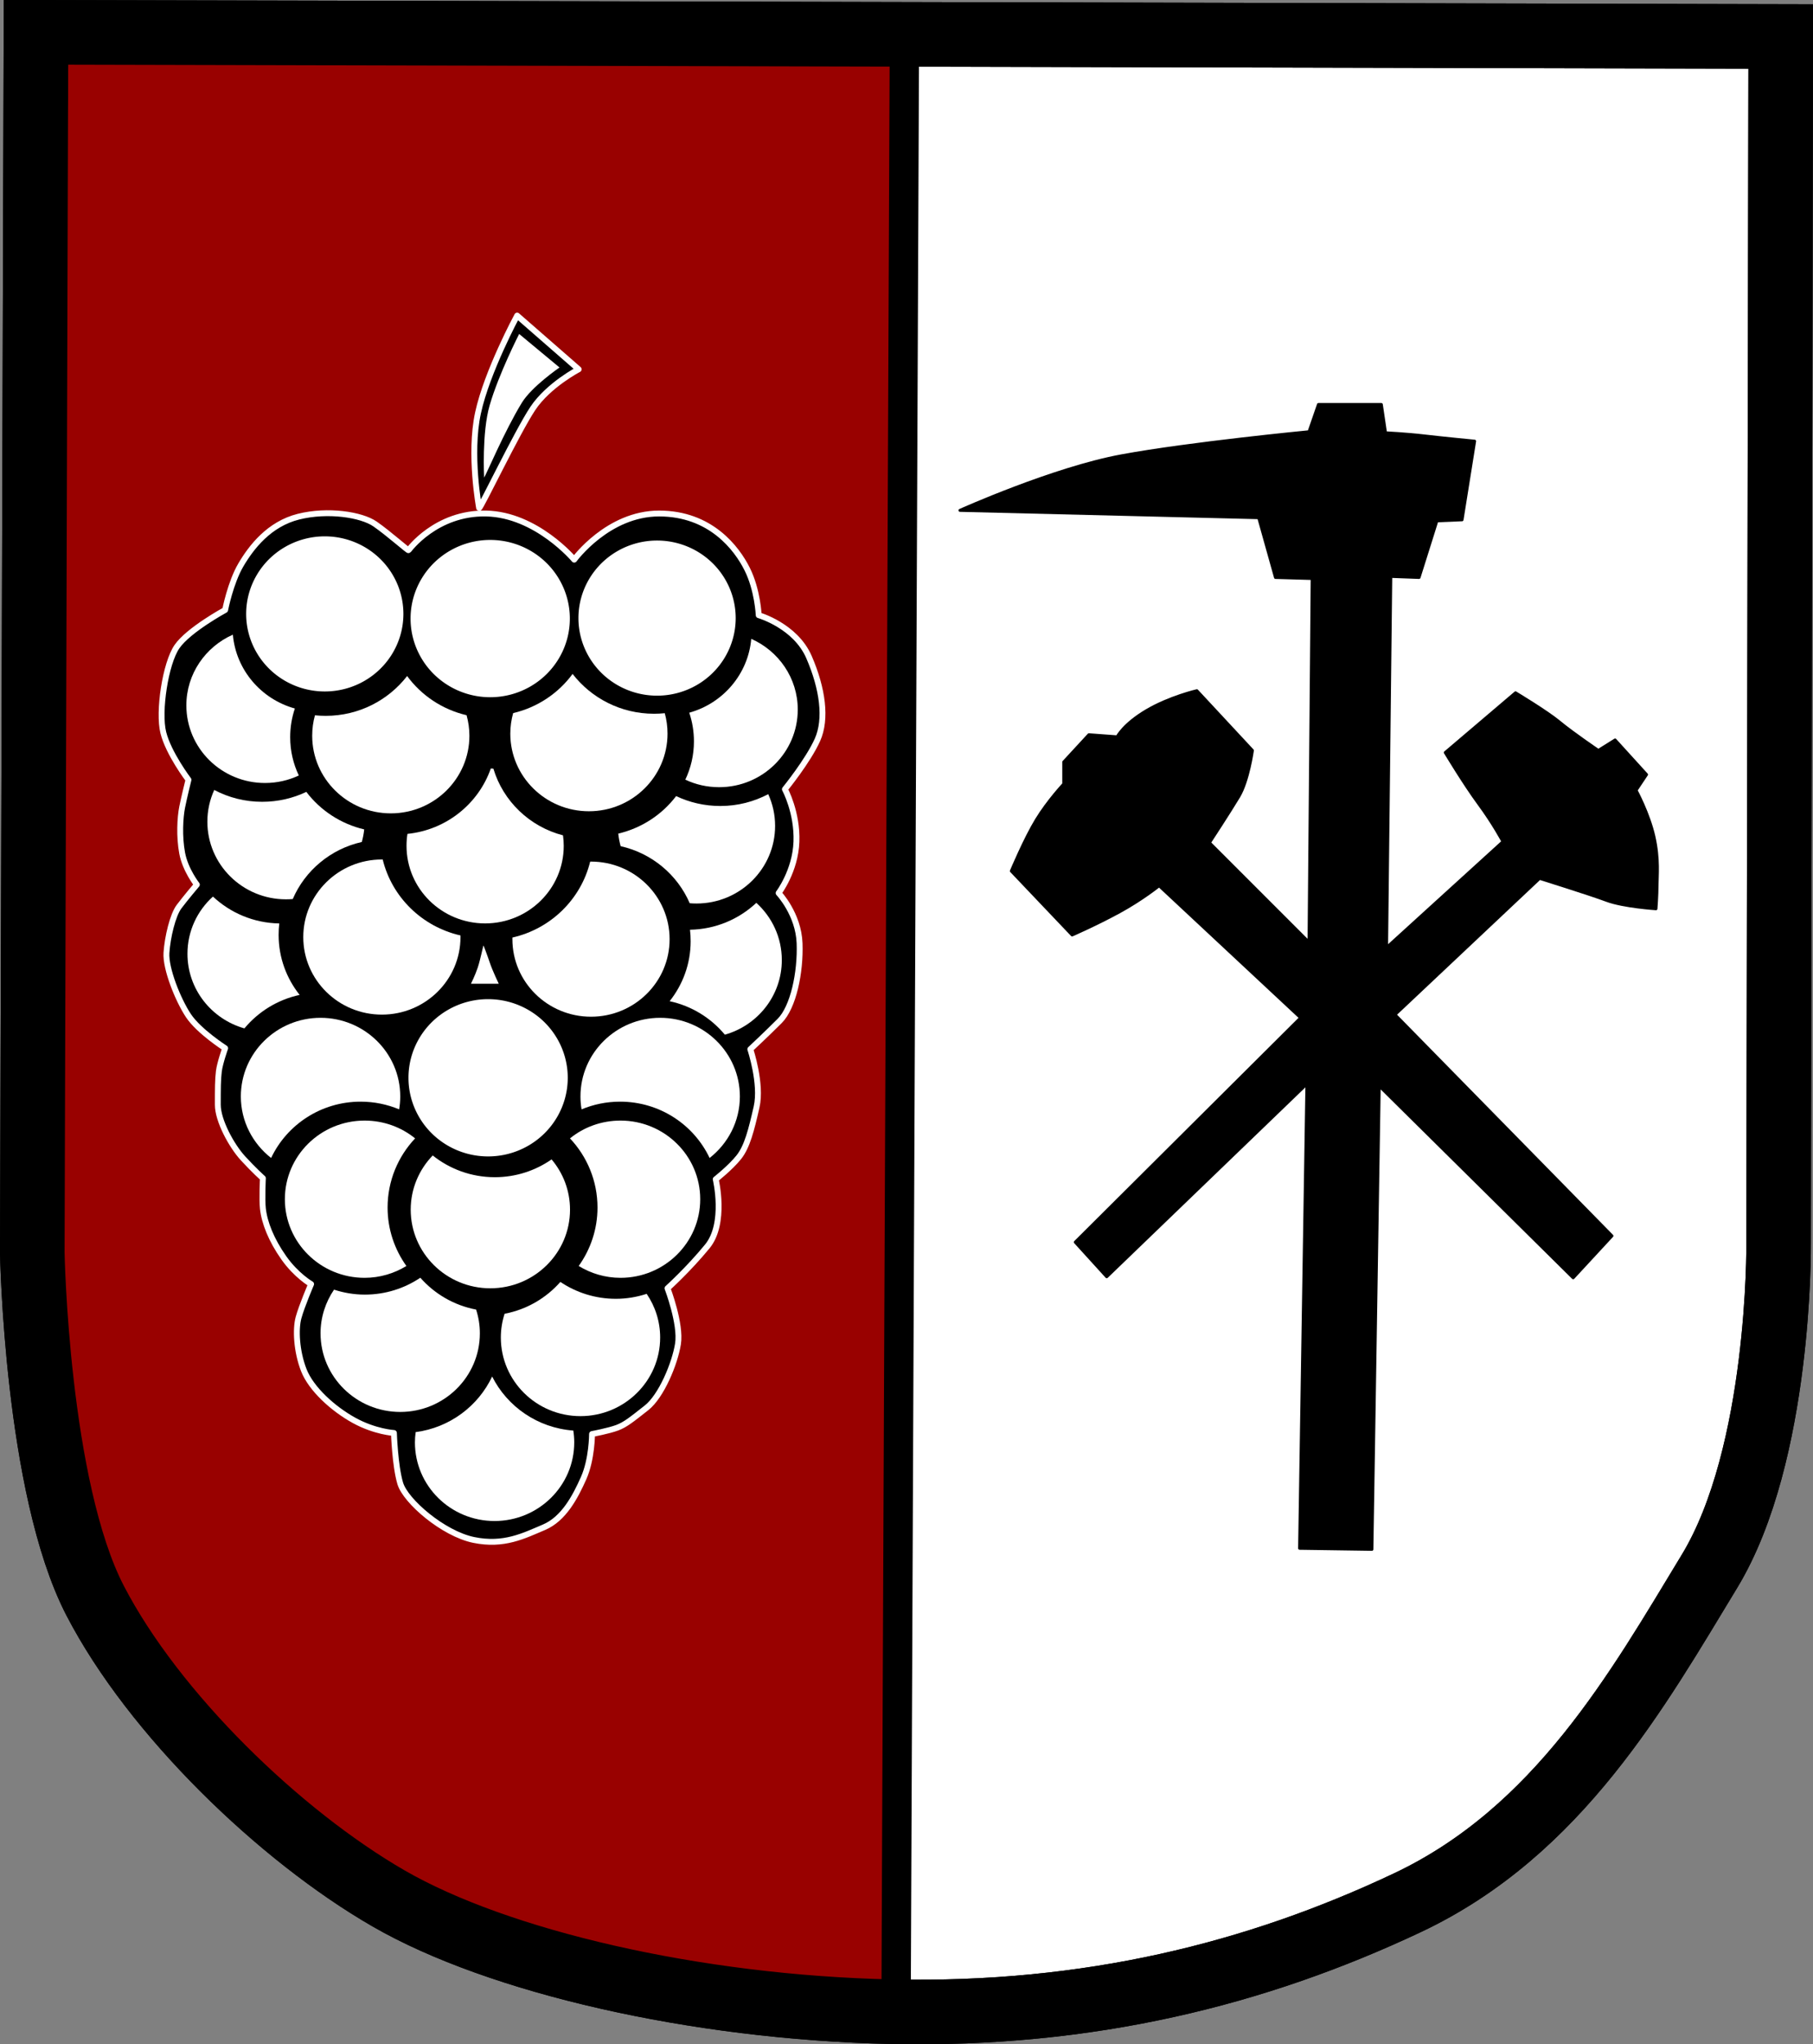 <?xml version="1.0" encoding="UTF-8" standalone="no"?>
<!-- Created with Inkscape (http://www.inkscape.org/) -->
<svg
   xmlns:dc="http://purl.org/dc/elements/1.1/"
   xmlns:cc="http://web.resource.org/cc/"
   xmlns:rdf="http://www.w3.org/1999/02/22-rdf-syntax-ns#"
   xmlns:svg="http://www.w3.org/2000/svg"
   xmlns="http://www.w3.org/2000/svg"
   xmlns:sodipodi="http://sodipodi.sourceforge.net/DTD/sodipodi-0.dtd"
   xmlns:inkscape="http://www.inkscape.org/namespaces/inkscape"
   width="617.714"
   height="696.384"
   id="svg2"
   sodipodi:version="0.32"
   inkscape:version="0.45.1"
   version="1.0"
   sodipodi:docbase="C:\Dokumente und Einstellungen\Stefan Fussan\Eigene Dateien\WikiVoyage\Wappen"
   sodipodi:docname="Coat of Arms Pesterwitz.svg"
   inkscape:output_extension="org.inkscape.output.svg.inkscape">
  <rect width="100%" height="100%" fill="#808080" stroke="none"/>
  <defs
     id="defs4" />
  <sodipodi:namedview
     id="base"
     pagecolor="#ffffff"
     bordercolor="#666666"
     borderopacity="1.0"
     inkscape:pageopacity="0.0"
     inkscape:pageshadow="2"
     inkscape:zoom="0.49497475"
     inkscape:cx="297.46277"
     inkscape:cy="306.95453"
     inkscape:document-units="px"
     inkscape:current-layer="layer4"
     width="650px"
     height="750px"
     inkscape:window-width="1006"
     inkscape:window-height="835"
     inkscape:window-x="220"
     inkscape:window-y="71" />
  <g
     inkscape:groupmode="layer"
     id="layer4"
     inkscape:label="Background"
     style="display:inline"
     transform="translate(-13.286,-20.429)">
    <path
       style="opacity:1;fill:#ffffff;fill-opacity:1;stroke:#000000;stroke-width:22;stroke-linecap:square;stroke-linejoin:miter;stroke-miterlimit:4;stroke-dasharray:none;stroke-dashoffset:0;stroke-opacity:1"
       d="M 25.541,31.429 L 620,32.857 L 619.286,444.286 C 619.286,444.286 620,515.714 595.714,555.714 C 571.429,595.714 544.286,644.286 492.857,668.571 C 441.429,692.857 384.286,707.143 317.143,705.714 C 250,704.286 182.857,688.571 145.714,667.143 C 108.571,645.714 65.714,604.286 45.714,565.714 C 25.714,527.143 24.286,447.143 24.286,447.143 L 25.541,31.429 z "
       id="path10229"
       sodipodi:nodetypes="cccssssscc" />
    <path
       style="opacity:1;fill:#990100;fill-opacity:1;stroke:#000000;stroke-width:10;stroke-linecap:square;stroke-linejoin:miter;stroke-miterlimit:4;stroke-dasharray:none;stroke-dashoffset:0;stroke-opacity:1"
       d="M 31.429,35.714 L 321.429,34.286 L 318.571,708.571 C 318.571,708.571 267.143,704.286 237.143,698.571 C 207.143,692.857 141.429,671.429 115.714,648.571 C 90,625.714 51.429,585.714 40,560 C 28.571,534.286 29.74,520 23.521,490.505 C 17.22,460.623 21.76,414.286 21.76,400 C 21.76,385.714 32.857,34.286 31.429,35.714 z "
       id="path11200"
       sodipodi:nodetypes="cccsssssc" />
    <path
       sodipodi:nodetypes="cccssssscc"
       id="path12173"
       d="M 25.541,31.429 L 620,32.857 L 619.286,444.286 C 619.286,444.286 620,515.714 595.714,555.714 C 571.429,595.714 544.286,644.286 492.857,668.571 C 441.429,692.857 384.286,707.143 317.143,705.714 C 250,704.286 182.857,688.571 145.714,667.143 C 108.571,645.714 65.714,604.286 45.714,565.714 C 25.714,527.143 24.286,447.143 24.286,447.143 L 25.541,31.429 z "
       style="opacity:1;fill:none;fill-opacity:1;stroke:#000000;stroke-width:22;stroke-linecap:square;stroke-linejoin:miter;stroke-miterlimit:4;stroke-dasharray:none;stroke-dashoffset:0;stroke-opacity:1" />
  </g>
  <g
     inkscape:groupmode="layer"
     id="layer2"
     inkscape:label="Hammer"
     transform="translate(-13.286,-20.429)">
    <path
       style="opacity:1;fill:#000000;fill-opacity:1;stroke:#000000;stroke-width:1;stroke-linecap:round;stroke-linejoin:round;stroke-miterlimit:4;stroke-dasharray:none;stroke-dashoffset:0;stroke-opacity:1"
       d="M 340.357,194.286 C 340.357,194.286 372.143,180 395.357,175.714 C 418.571,171.429 459.286,167.5 459.286,167.5 L 462.5,158.214 L 483.929,158.214 L 485.357,167.857 C 485.357,167.857 492.5,168.214 498.571,168.929 C 504.643,169.643 515.714,170.714 515.714,170.714 L 511.429,197.5 L 502.857,197.857 L 496.786,217.143 L 487.143,216.786 L 485.714,343.214 L 525.357,307.143 C 525.357,307.143 522.143,301.071 517.143,294.286 C 512.143,287.5 505.714,276.786 505.714,276.786 L 529.643,256.429 C 529.643,256.429 540.357,262.857 544.643,266.429 C 548.929,270 557.857,276.071 557.857,276.071 L 563.571,272.5 L 574.286,284.286 L 570.714,289.643 C 570.714,289.643 575,297.5 576.786,305.357 C 578.571,313.214 577.857,318.929 577.857,322.143 C 577.857,325.357 577.5,330 577.5,330 C 577.5,330 566.429,329.286 560.714,327.143 C 555,325 537.857,319.643 537.857,319.643 L 488.571,366.071 L 562.5,441.429 L 549.286,455.714 L 483.214,390.357 L 480.714,548.214 L 456.071,547.857 L 458.571,389.643 L 390.357,455.357 L 379.643,443.571 L 456.429,367.143 L 408.214,322.143 C 408.214,322.143 402.5,326.786 394.643,331.071 C 386.786,335.357 378.571,338.929 378.571,338.929 L 357.857,317.143 C 357.857,317.143 362.5,306.071 366.429,299.643 C 370.357,293.214 375.714,287.5 375.714,287.5 L 375.714,280 L 384.286,270.714 L 393.929,271.429 C 393.929,271.429 396.071,267.143 403.929,262.5 C 411.786,257.857 421.071,255.714 421.071,255.714 L 440,276.071 C 440,276.071 438.571,286.429 435.357,291.786 C 432.143,297.143 425.357,307.5 425.357,307.5 L 459.286,341.429 L 460.357,217.5 L 447.857,217.143 L 442.143,196.786 L 340.357,194.286 z "
       id="path2222" />
  </g>
  <g
     inkscape:groupmode="layer"
     id="layer3"
     inkscape:label="Grape"
     transform="translate(-13.286,-20.429)">
    <path
       style="opacity:1;fill:#000000;fill-opacity:1;stroke:#ffffff;stroke-width:2;stroke-linecap:round;stroke-linejoin:round;stroke-miterlimit:4;stroke-dasharray:none;stroke-dashoffset:0;stroke-opacity:1"
       d="M 152.5,207.857 C 152.5,207.857 161.786,195 178.929,195.357 C 196.071,195.714 208.929,211.071 208.929,211.071 C 208.929,211.071 220.357,195.357 237.857,195.357 C 255.357,195.357 264.286,207.143 267.857,214.286 C 271.429,221.429 271.786,230 271.786,230 C 271.786,230 284.286,233.571 288.929,244.286 C 293.571,255 295,265.357 291.786,272.5 C 288.571,279.643 280.714,289.286 280.714,289.286 C 280.714,289.286 285,297.143 284.643,307.143 C 284.286,317.143 278.571,324.643 278.571,324.643 C 278.571,324.643 285.357,331.786 285.714,341.786 C 286.071,351.786 283.571,363.571 278.929,368.214 C 274.286,372.857 268.929,377.857 268.929,377.857 C 268.929,377.857 272.857,389.643 271.071,397.5 C 269.286,405.357 267.857,411.071 265,414.643 C 262.143,418.214 257.143,422.143 257.143,422.143 C 257.143,422.143 260.714,437.143 254.286,445 C 247.857,452.857 240.714,459.286 240.714,459.286 C 240.714,459.286 245.357,471.429 244.286,478.214 C 243.214,485 238.571,496.071 233.571,500 C 228.571,503.929 226.429,505.714 223.571,506.786 C 220.714,507.857 215,508.929 215,508.929 C 215,508.929 215,517.5 212.143,523.929 C 209.286,530.357 205.357,537.857 198.571,540.714 C 191.786,543.571 185,547.143 174.643,545 C 164.286,542.857 151.429,531.786 149.643,525.714 C 147.857,519.643 147.5,508.571 147.5,508.571 C 147.5,508.571 141.071,508.214 133.929,504.286 C 126.786,500.357 119.286,493.571 116.786,487.143 C 114.286,480.714 113.929,473.214 115,469.286 C 116.071,465.357 119.286,457.857 119.286,457.857 C 119.286,457.857 114.286,455 110,448.929 C 105.714,442.857 103.393,436.964 102.857,432.143 C 102.502,428.948 102.857,421.786 102.857,421.786 C 102.857,421.786 100,419.286 96.071,415 C 92.143,410.714 87.5,402.143 87.5,396.786 C 87.5,391.429 87.5,388.214 87.857,385.357 C 88.214,382.5 90,377.5 90,377.5 C 90,377.5 81.071,371.786 77.5,366.429 C 73.929,361.071 69.643,350.357 70,345 C 70.357,339.643 72.143,332.143 74.286,329.286 C 76.429,326.429 80.357,321.786 80.357,321.786 C 80.357,321.786 76.429,316.786 75.357,311.071 C 74.286,305.357 74.643,298.929 75.357,295.357 C 76.071,291.786 77.5,286.071 77.5,286.071 C 77.5,286.071 70.714,277.143 68.929,270 C 67.143,262.857 69.643,246.429 73.571,240.714 C 77.5,235 90,228.214 90,228.214 C 90,228.214 91.786,218.929 95.357,212.857 C 98.929,206.786 105,198.929 115,196.429 C 125,193.929 136.429,195.714 141.071,198.929 C 145.714,202.143 152.5,208.214 152.5,207.857 z "
       id="path5215"
       sodipodi:nodetypes="cscsscsscscsscsscscssscsssscssscsscssscssscsscsscsssc" />
    <path
       style="opacity:1;fill:#ffffff;fill-opacity:1;stroke:none;stroke-width:2;stroke-linecap:round;stroke-linejoin:round;stroke-miterlimit:4;stroke-dasharray:none;stroke-dashoffset:0;stroke-opacity:1"
       d="M 143.397,313.214 C 128.612,313.214 116.616,325.063 116.616,339.652 C 116.616,354.24 128.612,366.058 143.397,366.058 C 158.183,366.058 170.179,354.24 170.179,339.652 C 170.179,339.465 170.182,339.275 170.179,339.089 C 157.116,336.124 146.812,326.054 143.679,313.214 C 143.584,313.213 143.492,313.214 143.397,313.214 z "
       id="path8225" />
    <path
       style="opacity:1;fill:#ffffff;fill-opacity:1;stroke:none;stroke-width:2;stroke-linecap:round;stroke-linejoin:round;stroke-miterlimit:4;stroke-dasharray:none;stroke-dashoffset:0;stroke-opacity:1"
       d="M 180.513,282.205 C 176.328,294.222 165.347,303.159 152.107,304.487 C 151.898,305.818 151.795,307.191 151.795,308.58 C 151.795,323.169 163.79,334.987 178.576,334.987 C 193.362,334.987 205.357,323.169 205.357,308.58 C 205.357,307.365 205.268,306.159 205.107,304.987 C 193.731,302.039 184.707,293.356 181.388,282.268 C 181.099,282.238 180.803,282.223 180.513,282.205 z "
       id="path8217" />
    <path
       style="opacity:1;fill:#ffffff;fill-opacity:1;stroke:none;stroke-width:2;stroke-linecap:round;stroke-linejoin:round;stroke-miterlimit:4;stroke-dasharray:none;stroke-dashoffset:0;stroke-opacity:1"
       d="M 86.281,289.531 C 84.774,292.836 83.938,296.486 83.938,300.344 C 83.938,314.932 95.933,326.781 110.719,326.781 C 111.501,326.781 112.266,326.753 113.031,326.688 C 117.208,316.983 125.936,309.63 136.562,307.25 C 136.944,305.863 137.227,304.436 137.375,302.969 C 129.372,301.082 122.443,296.485 117.656,290.188 C 113.095,292.356 107.994,293.562 102.594,293.562 C 96.686,293.562 91.154,292.101 86.281,289.531 z "
       id="path8204" />
    <path
       style="opacity:1;fill:#ffffff;fill-opacity:1;stroke:none;stroke-width:2;stroke-linecap:round;stroke-linejoin:round;stroke-miterlimit:4;stroke-dasharray:none;stroke-dashoffset:0;stroke-opacity:1"
       d="M 152,250.719 C 145.612,258.957 135.567,264.281 124.25,264.281 C 123.023,264.281 121.788,264.216 120.594,264.094 C 119.978,266.317 119.656,268.647 119.656,271.062 C 119.656,285.651 131.652,297.5 146.438,297.5 C 161.223,297.5 173.219,285.651 173.219,271.062 C 173.219,268.637 172.871,266.292 172.25,264.062 C 163.978,262.129 156.836,257.306 152,250.719 z "
       id="path8174" />
    <path
       style="opacity:1;fill:#ffffff;fill-opacity:1;stroke:none;stroke-width:2;stroke-linecap:round;stroke-linejoin:round;stroke-miterlimit:4;stroke-dasharray:none;stroke-dashoffset:0;stroke-opacity:1"
       d="M 92.625,236.625 C 83.3,240.761 76.781,249.983 76.781,260.719 C 76.781,275.307 88.777,287.156 103.562,287.156 C 107.69,287.156 111.604,286.243 115.094,284.594 C 113.209,280.627 112.156,276.231 112.156,271.562 C 112.156,268.152 112.712,264.849 113.75,261.781 C 102.288,258.608 93.691,248.677 92.625,236.625 z "
       id="path8134" />
    <path
       sodipodi:type="arc"
       style="opacity:1;fill:#ffffff;fill-opacity:1;stroke:none;stroke-width:2;stroke-linecap:round;stroke-linejoin:round;stroke-miterlimit:4;stroke-dasharray:none;stroke-dashoffset:0;stroke-opacity:1"
       id="path7155"
       sodipodi:cx="125"
       sodipodi:cy="231.78572"
       sodipodi:rx="19.285715"
       sodipodi:ry="19.285715"
       d="M 144.286 231.786 A 19.286 19.286 0 1 1  105.714,231.786 A 19.286 19.286 0 1 1  144.286 231.786 z"
       transform="matrix(1.389,0,0,1.37,-49.683,-87.989)" />
    <path
       transform="matrix(1.407,0,0,1.389,4.431,-90.801)"
       d="M 144.286 231.786 A 19.286 19.286 0 1 1  105.714,231.786 A 19.286 19.286 0 1 1  144.286 231.786 z"
       sodipodi:ry="19.285715"
       sodipodi:rx="19.285715"
       sodipodi:cy="231.78572"
       sodipodi:cx="125"
       id="path8126"
       style="opacity:1;fill:#ffffff;fill-opacity:1;stroke:none;stroke-width:2;stroke-linecap:round;stroke-linejoin:round;stroke-miterlimit:4;stroke-dasharray:none;stroke-dashoffset:0;stroke-opacity:1"
       sodipodi:type="arc" />
    <path
       sodipodi:type="arc"
       style="opacity:1;fill:#ffffff;fill-opacity:1;stroke:none;stroke-width:2;stroke-linecap:round;stroke-linejoin:round;stroke-miterlimit:4;stroke-dasharray:none;stroke-dashoffset:0;stroke-opacity:1"
       id="path8128"
       sodipodi:cx="125"
       sodipodi:cy="231.78572"
       sodipodi:rx="19.285715"
       sodipodi:ry="19.285715"
       d="M 144.286 231.786 A 19.286 19.286 0 1 1  105.714,231.786 A 19.286 19.286 0 1 1  144.286 231.786 z"
       transform="matrix(1.389,0,0,1.37,63.532,-86.561)" />
    <path
       id="path8178"
       d="M 208.375,250.004 C 214.763,258.243 224.808,263.567 236.125,263.567 C 237.352,263.567 238.587,263.501 239.781,263.379 C 240.397,265.603 240.719,267.933 240.719,270.348 C 240.719,284.937 228.723,296.786 213.938,296.786 C 199.152,296.786 187.156,284.937 187.156,270.348 C 187.156,267.923 187.504,265.578 188.125,263.348 C 196.397,261.415 203.539,256.592 208.375,250.004 z "
       style="opacity:1;fill:#ffffff;fill-opacity:1;stroke:none;stroke-width:2;stroke-linecap:round;stroke-linejoin:round;stroke-miterlimit:4;stroke-dasharray:none;stroke-dashoffset:0;stroke-opacity:1" />
    <path
       id="path8180"
       d="M 269.25,238.054 C 278.575,242.189 285.094,251.412 285.094,262.147 C 285.094,276.736 273.098,288.585 258.312,288.585 C 254.185,288.585 250.271,287.672 246.781,286.022 C 248.666,282.055 249.719,277.66 249.719,272.991 C 249.719,269.581 249.163,266.277 248.125,263.21 C 259.587,260.037 268.184,250.106 269.25,238.054 z "
       style="opacity:1;fill:#ffffff;fill-opacity:1;stroke:none;stroke-width:2;stroke-linecap:round;stroke-linejoin:round;stroke-miterlimit:4;stroke-dasharray:none;stroke-dashoffset:0;stroke-opacity:1" />
    <path
       id="path8215"
       d="M 275.031,290.96 C 276.539,294.265 277.375,297.915 277.375,301.772 C 277.375,316.361 265.379,328.21 250.594,328.21 C 249.811,328.21 249.047,328.181 248.281,328.116 C 244.104,318.412 235.377,311.058 224.75,308.679 C 224.369,307.291 224.085,305.864 223.938,304.397 C 231.941,302.511 238.869,297.913 243.656,291.616 C 248.217,293.784 253.318,294.991 258.719,294.991 C 264.627,294.991 270.158,293.529 275.031,290.96 z "
       style="opacity:1;fill:#ffffff;fill-opacity:1;stroke:none;stroke-width:2;stroke-linecap:round;stroke-linejoin:round;stroke-miterlimit:4;stroke-dasharray:none;stroke-dashoffset:0;stroke-opacity:1" />
    <path
       id="path8230"
       d="M 214.649,313.929 C 229.435,313.929 241.43,325.778 241.43,340.366 C 241.43,354.955 229.435,366.772 214.649,366.772 C 199.863,366.772 187.868,354.955 187.868,340.366 C 187.868,340.18 187.864,339.989 187.868,339.804 C 200.931,336.838 211.234,326.769 214.368,313.929 C 214.462,313.928 214.555,313.929 214.649,313.929 z "
       style="opacity:1;fill:#ffffff;fill-opacity:1;stroke:none;stroke-width:2;stroke-linecap:round;stroke-linejoin:round;stroke-miterlimit:4;stroke-dasharray:none;stroke-dashoffset:0;stroke-opacity:1" />
    <path
       style="opacity:1;fill:#ffffff;fill-opacity:1;stroke:none;stroke-width:2;stroke-linecap:round;stroke-linejoin:round;stroke-miterlimit:4;stroke-dasharray:none;stroke-dashoffset:0;stroke-opacity:1"
       d="M 85.844,325.844 C 80.49,330.677 77.156,337.625 77.156,345.344 C 77.156,357.408 85.362,367.585 96.562,370.75 C 101.279,365.073 107.852,360.968 115.375,359.344 C 110.909,353.716 108.219,346.638 108.219,338.938 C 108.219,337.608 108.283,336.289 108.438,335 C 99.687,334.851 91.75,331.385 85.844,325.844 z "
       id="path8232" />
    <path
       id="path8243"
       d="M 270.973,327.987 C 276.327,332.82 279.661,339.768 279.661,347.487 C 279.661,359.551 271.455,369.727 260.254,372.893 C 255.538,367.216 248.965,363.111 241.442,361.487 C 245.908,355.858 248.598,348.781 248.598,341.08 C 248.598,339.751 248.534,338.432 248.379,337.143 C 257.13,336.993 265.067,333.528 270.973,327.987 z "
       style="opacity:1;fill:#ffffff;fill-opacity:1;stroke:none;stroke-width:2;stroke-linecap:round;stroke-linejoin:round;stroke-miterlimit:4;stroke-dasharray:none;stroke-dashoffset:0;stroke-opacity:1" />
    <path
       style="opacity:1;fill:#ffffff;fill-opacity:1;stroke:none;stroke-width:2;stroke-linecap:round;stroke-linejoin:round;stroke-miterlimit:4;stroke-dasharray:none;stroke-dashoffset:0;stroke-opacity:1"
       d="M 178.036,342.5 C 178.036,342.5 179.286,345.714 180.179,348.393 C 181.071,351.071 183.214,355.536 183.214,355.536 L 173.75,355.536 C 173.75,355.536 175.179,352.679 176.071,350 C 176.964,347.321 177.857,342.679 178.036,342.5 z "
       id="path8245" />
    <path
       sodipodi:type="arc"
       style="opacity:1;fill:#ffffff;fill-opacity:1;stroke:none;stroke-width:2;stroke-linecap:round;stroke-linejoin:round;stroke-miterlimit:4;stroke-dasharray:none;stroke-dashoffset:0;stroke-opacity:1"
       id="path8247"
       sodipodi:cx="125"
       sodipodi:cy="231.78572"
       sodipodi:rx="19.285715"
       sodipodi:ry="19.285715"
       d="M 144.286 231.786 A 19.286 19.286 0 1 1  105.714,231.786 A 19.286 19.286 0 1 1  144.286 231.786 z"
       transform="matrix(1.407,0,0,1.389,3.717,65.628)" />
    <path
       style="opacity:1;fill:#ffffff;fill-opacity:1;stroke:none;stroke-width:2;stroke-linecap:round;stroke-linejoin:round;stroke-miterlimit:4;stroke-dasharray:none;stroke-dashoffset:0;stroke-opacity:1"
       d="M 122.5,367.147 C 107.517,367.147 95.344,379.145 95.344,393.929 C 95.344,402.428 99.392,409.99 105.656,414.897 C 111.019,403.568 122.654,395.71 136.156,395.71 C 140.812,395.71 145.247,396.646 149.281,398.335 C 149.524,396.896 149.656,395.435 149.656,393.929 C 149.656,379.145 137.483,367.147 122.5,367.147 z "
       id="path8249" />
    <path
       id="path8256"
       d="M 238.214,367.147 C 253.197,367.147 265.371,379.145 265.371,393.929 C 265.371,402.428 261.322,409.99 255.058,414.897 C 249.696,403.568 238.06,395.71 224.558,395.71 C 219.902,395.71 215.467,396.646 211.433,398.335 C 211.19,396.896 211.058,395.435 211.058,393.929 C 211.058,379.145 223.231,367.147 238.214,367.147 z "
       style="opacity:1;fill:#ffffff;fill-opacity:1;stroke:none;stroke-width:2;stroke-linecap:round;stroke-linejoin:round;stroke-miterlimit:4;stroke-dasharray:none;stroke-dashoffset:0;stroke-opacity:1" />
    <path
       style="opacity:1;fill:#ffffff;fill-opacity:1;stroke:none;stroke-width:2;stroke-linecap:round;stroke-linejoin:round;stroke-miterlimit:4;stroke-dasharray:none;stroke-dashoffset:0;stroke-opacity:1"
       d="M 137.5,402.156 C 122.517,402.156 110.344,414.154 110.344,428.938 C 110.344,443.721 122.517,455.719 137.5,455.719 C 142.73,455.719 147.605,454.22 151.75,451.688 C 147.726,446.054 145.344,439.192 145.344,431.781 C 145.344,422.687 148.9,414.399 154.719,408.219 C 150.031,404.414 144.039,402.156 137.5,402.156 z "
       id="path8258" />
    <path
       id="path8263"
       d="M 224.705,402.156 C 239.688,402.156 251.862,414.154 251.862,428.938 C 251.862,443.721 239.688,455.719 224.705,455.719 C 219.475,455.719 214.6,454.22 210.455,451.688 C 214.479,446.054 216.862,439.192 216.862,431.781 C 216.862,422.687 213.305,414.399 207.487,408.219 C 212.174,404.414 218.167,402.156 224.705,402.156 z "
       style="opacity:1;fill:#ffffff;fill-opacity:1;stroke:none;stroke-width:2;stroke-linecap:round;stroke-linejoin:round;stroke-miterlimit:4;stroke-dasharray:none;stroke-dashoffset:0;stroke-opacity:1" />
    <path
       style="opacity:1;fill:#ffffff;fill-opacity:1;stroke:none;stroke-width:2;stroke-linecap:round;stroke-linejoin:round;stroke-miterlimit:4;stroke-dasharray:none;stroke-dashoffset:0;stroke-opacity:1"
       d="M 160.719,414.036 C 156.074,418.842 153.219,425.344 153.219,432.504 C 153.219,447.288 165.361,459.286 180.344,459.286 C 195.327,459.286 207.5,447.288 207.5,432.504 C 207.5,425.99 205.142,420.024 201.219,415.379 C 195.743,419.185 189.077,421.442 181.875,421.442 C 173.858,421.442 166.502,418.657 160.719,414.036 z "
       id="path8265" />
    <path
       style="opacity:1;fill:#ffffff;fill-opacity:1;stroke:none;stroke-width:2;stroke-linecap:round;stroke-linejoin:round;stroke-miterlimit:4;stroke-dasharray:none;stroke-dashoffset:0;stroke-opacity:1"
       d="M 156.5,455.688 C 151.109,459.308 144.603,461.438 137.594,461.438 C 133.922,461.438 130.403,460.824 127.094,459.75 C 124.202,464.006 122.5,469.121 122.5,474.625 C 122.5,489.408 134.673,501.406 149.656,501.406 C 164.639,501.406 176.781,489.408 176.781,474.625 C 176.781,471.795 176.326,469.093 175.5,466.531 C 167.961,465.103 161.341,461.187 156.5,455.688 z "
       id="path8270" />
    <path
       id="path8278"
       d="M 204.21,457.116 C 209.601,460.737 216.107,462.866 223.116,462.866 C 226.788,462.866 230.307,462.252 233.616,461.179 C 236.508,465.435 238.21,470.55 238.21,476.054 C 238.21,490.837 226.036,502.835 211.054,502.835 C 196.071,502.835 183.929,490.837 183.929,476.054 C 183.929,473.223 184.384,470.521 185.21,467.96 C 192.748,466.531 199.369,462.615 204.21,457.116 z "
       style="opacity:1;fill:#ffffff;fill-opacity:1;stroke:none;stroke-width:2;stroke-linecap:round;stroke-linejoin:round;stroke-miterlimit:4;stroke-dasharray:none;stroke-dashoffset:0;stroke-opacity:1" />
    <path
       style="opacity:1;fill:#ffffff;fill-opacity:1;stroke:none;stroke-width:2;stroke-linecap:round;stroke-linejoin:round;stroke-miterlimit:4;stroke-dasharray:none;stroke-dashoffset:0;stroke-opacity:1"
       d="M 180.969,489.344 C 176.214,499.419 166.488,506.763 154.906,508.281 C 154.754,509.432 154.656,510.59 154.656,511.781 C 154.656,526.564 166.798,538.563 181.781,538.562 C 196.764,538.562 208.938,526.564 208.938,511.781 C 208.938,510.406 208.828,509.069 208.625,507.75 C 196.479,506.854 186.118,499.596 180.969,489.344 z "
       id="path8280" />
    <path
       style="opacity:1;fill:#000000;fill-opacity:1;stroke:#ffffff;stroke-width:2;stroke-linecap:round;stroke-linejoin:round;stroke-miterlimit:4;stroke-dasharray:none;stroke-dashoffset:0;stroke-opacity:1"
       d="M 176.532,193.487 C 176.532,193.487 173.102,175.195 176.151,161.095 C 179.199,146.995 189.489,127.941 189.489,127.941 L 210.448,146.233 C 210.448,146.233 200.159,151.568 194.824,159.571 C 189.489,167.574 176.913,193.868 176.532,193.487 z "
       id="path9255" />
    <path
       id="path10226"
       d="M 178.238,183.127 C 178.238,183.127 177.413,167.793 180.124,158.471 C 183.247,147.732 190.171,134.195 190.171,134.195 L 203.919,145.612 C 203.919,145.612 194.459,152.101 191.083,157.624 C 185.171,167.295 178.851,182.312 178.238,183.127 z "
       style="opacity:1;fill:#ffffff;fill-opacity:1;stroke:none;stroke-width:1.487;stroke-linecap:round;stroke-linejoin:round;stroke-miterlimit:4;stroke-dasharray:none;stroke-dashoffset:0;stroke-opacity:1"
       sodipodi:nodetypes="csccsc" />
  </g>
</svg>
